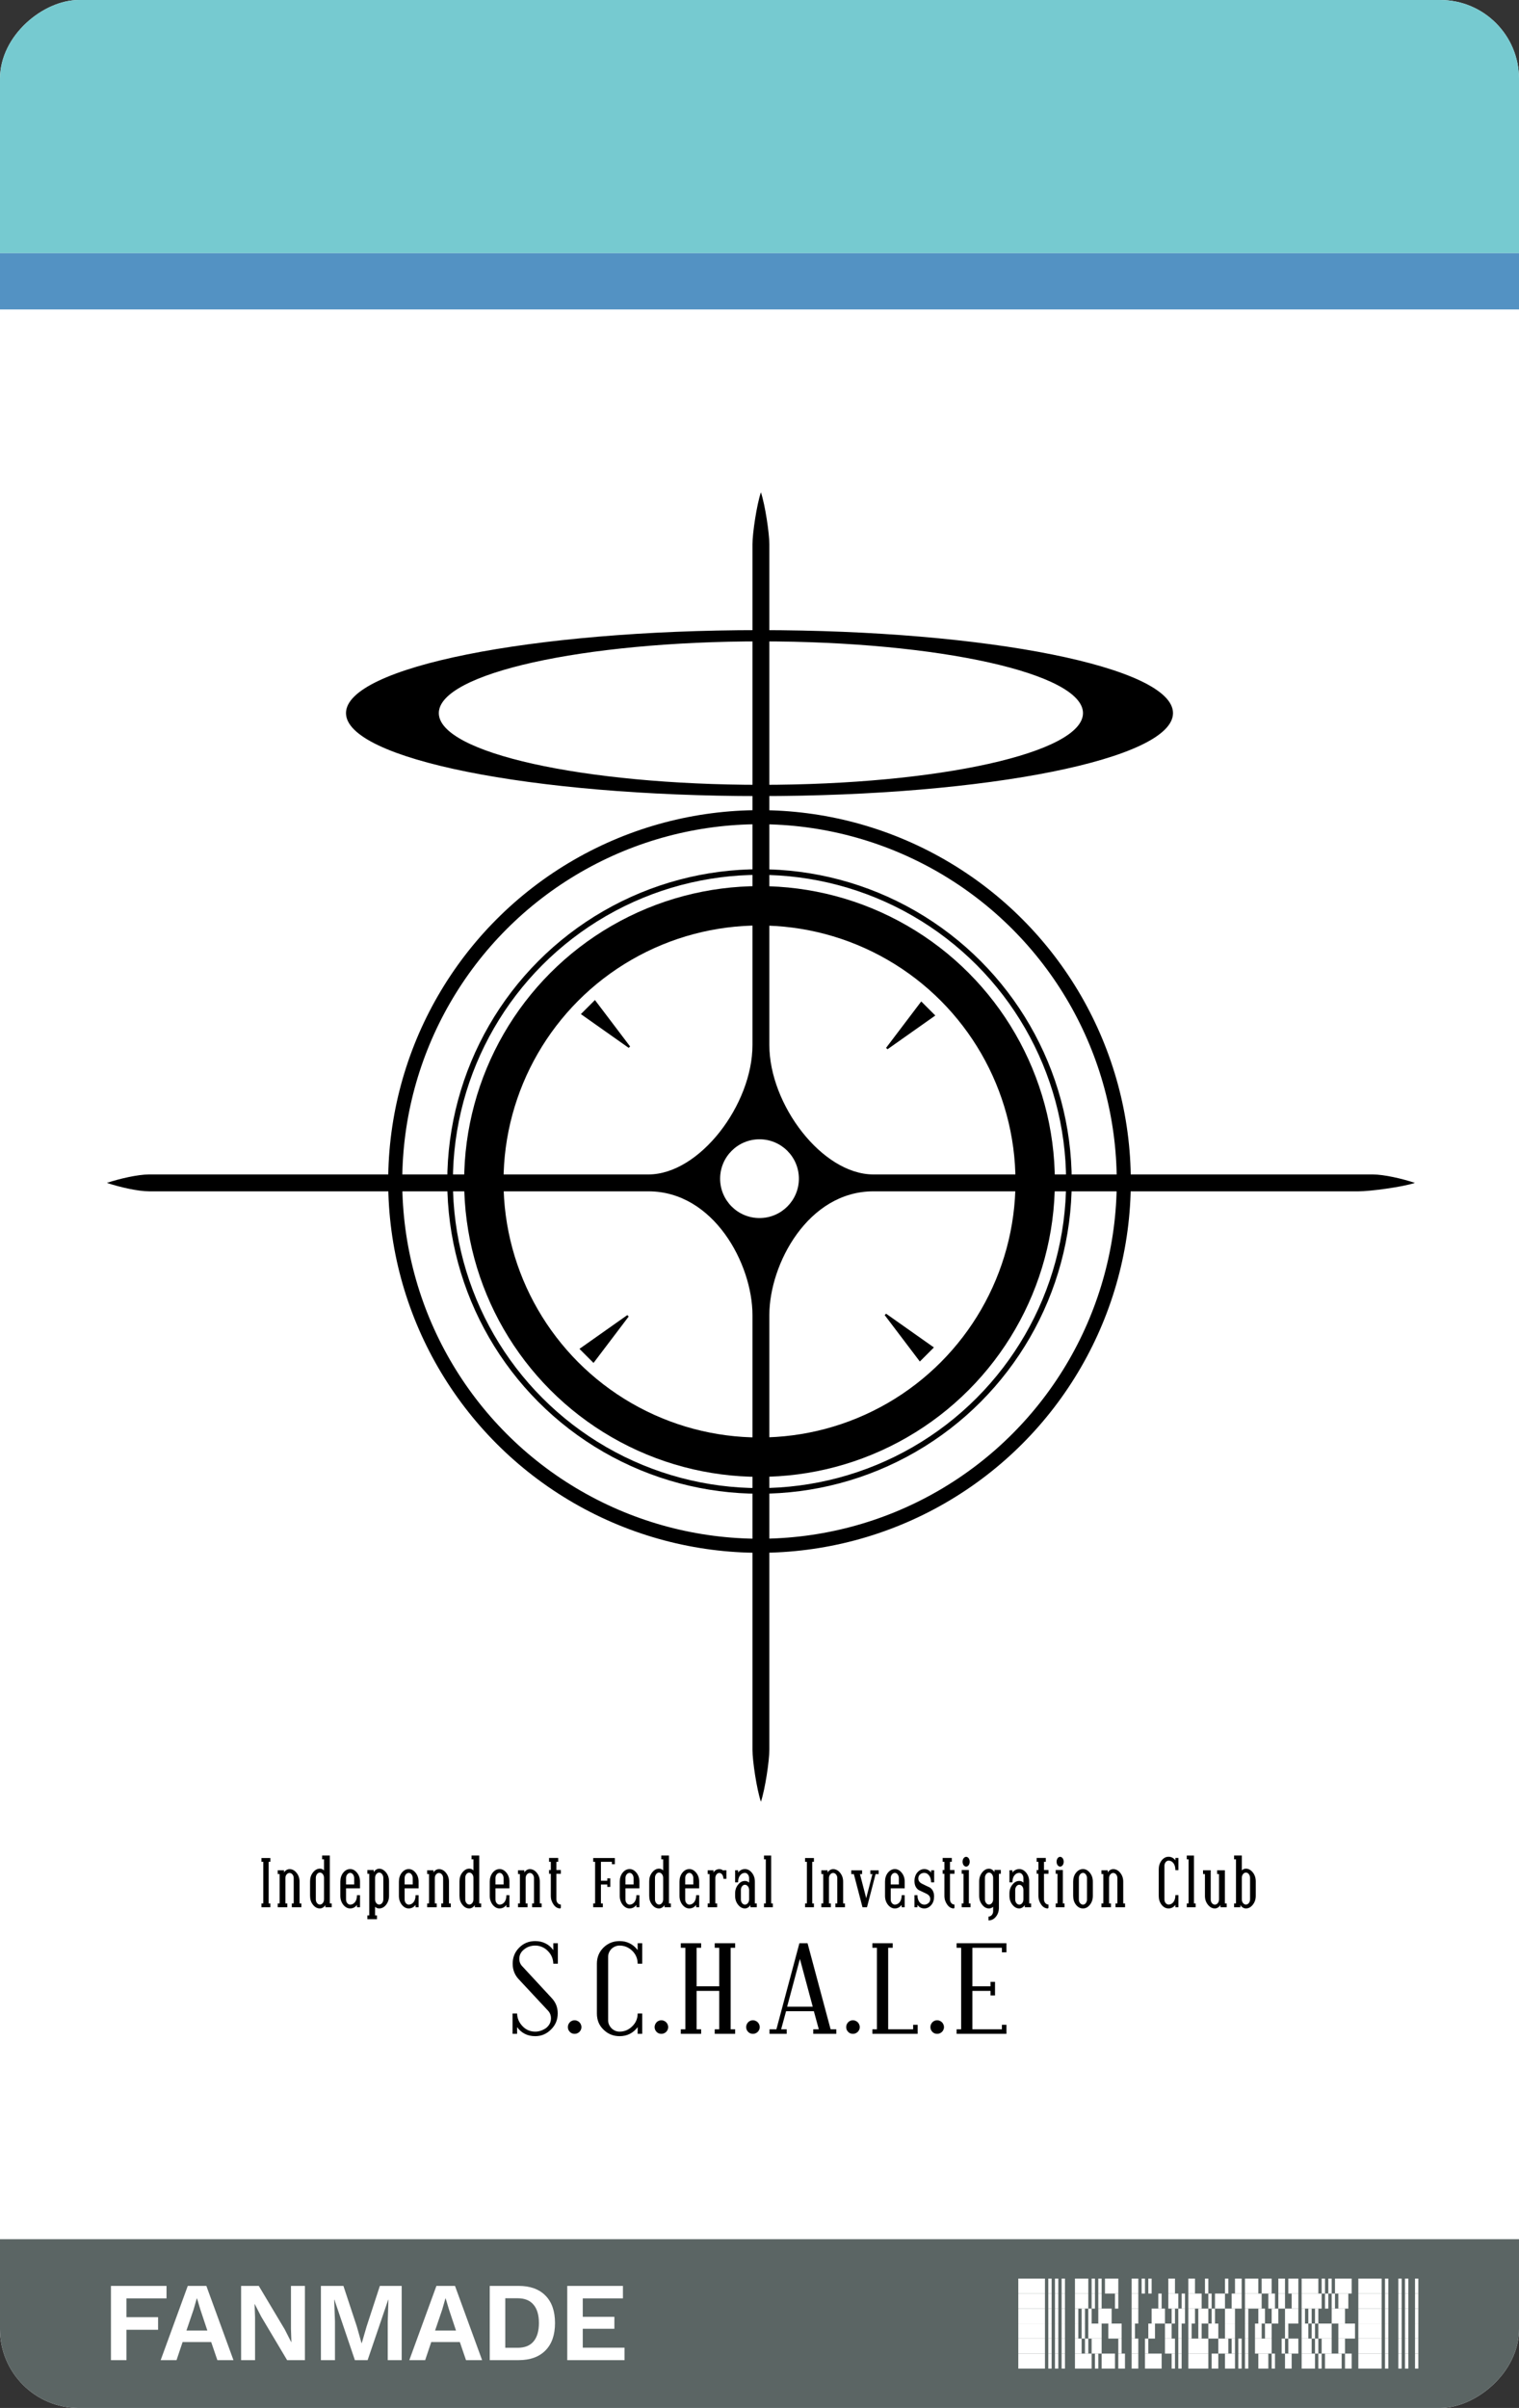 <svg width="540" height="856" viewBox="0 0 540 856" fill="none" xmlns="http://www.w3.org/2000/svg">
<rect x="0" y="0" width="540" height="856" fill="#333333" stroke="none"/>
<g clip-path="url(#clip0_7_3)">
<rect y="856" width="856" height="540" rx="28" transform="rotate(-90 0 856)" fill="white"/>
<rect width="540" height="90" fill="#76CAD0"/>
<rect y="90" width="540" height="20" fill="#5392C3"/>
<rect y="796" width="540" height="60" fill="#5B6564"/>
<path d="M44.96 817.04V823.72H56.2V828.2H44.96V839H39.44V812.6H59.2V817.04H44.96ZM75.076 832.56H64.916L62.756 839H57.116L66.756 812.6H73.356L82.996 839H77.276L75.076 832.56ZM73.716 828.48L71.236 821.04L70.036 817.04H69.956L68.836 820.96L66.276 828.48H73.716ZM108.392 839H102.072L92.832 823.48L90.552 819.04H90.512L90.672 823.72V839H85.712V812.6H91.992L101.232 828.08L103.512 832.56H103.592L103.432 827.88V812.6H108.392V839ZM142.802 839H137.842V825.24L138.082 817.52H138.002L130.682 839H126.162L118.882 817.52H118.802L119.082 825.24V839H114.082V812.6H122.082L126.842 827L128.522 832.96H128.602L130.322 827.04L135.042 812.6H142.802V839ZM163.468 832.56H153.308L151.148 839H145.508L155.148 812.6H161.748L171.388 839H165.668L163.468 832.56ZM162.108 828.48L159.628 821.04L158.428 817.04H158.348L157.228 820.96L154.668 828.48H162.108ZM184.304 812.6C188.437 812.6 191.637 813.747 193.904 816.04C196.171 818.333 197.304 821.587 197.304 825.8C197.304 830.013 196.171 833.267 193.904 835.56C191.637 837.853 188.437 839 184.304 839H174.104V812.6H184.304ZM184.024 834.6C186.531 834.6 188.411 833.853 189.664 832.36C190.944 830.84 191.584 828.653 191.584 825.8C191.584 822.947 190.944 820.773 189.664 819.28C188.411 817.76 186.531 817 184.024 817H179.624V834.6H184.024ZM222.014 834.56V839H201.654V812.6H221.454V817.04H207.174V823.6H218.414V827.84H207.174V834.56H222.014Z" fill="white"/>
<path d="M196.696 698.068C196.652 696.301 196.008 694.797 194.765 693.554C194.136 692.91 193.44 692.431 192.676 692.116C191.927 691.787 191.126 691.622 190.273 691.622C189.554 691.622 188.873 691.727 188.229 691.937C187.6 692.131 187.008 692.446 186.454 692.88C185.226 693.778 184.613 694.924 184.613 696.316C184.613 697.395 184.979 698.3 185.713 699.034L196.113 710.265C196.831 711.028 197.37 711.859 197.73 712.758C198.089 713.656 198.269 714.645 198.269 715.723C198.269 717.984 197.483 719.885 195.91 721.428C194.338 723.03 192.459 723.831 190.273 723.831C187.547 723.831 185.399 722.76 183.826 720.619V723H182.209V715.768H183.826C183.871 717.49 184.515 718.994 185.758 720.282C186.986 721.57 188.491 722.214 190.273 722.214C191.605 722.214 192.893 721.787 194.136 720.934C194.705 720.469 195.132 719.96 195.416 719.406C195.716 718.837 195.865 718.193 195.865 717.475C195.865 716.411 195.514 715.506 194.81 714.757L184.365 703.549C182.958 702.036 182.254 700.21 182.254 698.068C182.254 696.96 182.441 695.935 182.816 694.991C183.19 694.033 183.774 693.157 184.568 692.363C186.11 690.806 188.012 690.027 190.273 690.027C191.605 690.027 192.811 690.297 193.889 690.836C194.982 691.36 195.918 692.161 196.696 693.239V690.791H198.314V698.068H196.696ZM206.703 720.619C206.703 720.934 206.636 721.241 206.501 721.54C206.381 721.825 206.209 722.079 205.985 722.304C205.76 722.513 205.498 722.686 205.198 722.82C204.914 722.94 204.607 723 204.278 723C203.933 723 203.611 722.94 203.312 722.82C203.027 722.686 202.78 722.513 202.57 722.304C202.361 722.079 202.189 721.825 202.054 721.54C201.934 721.241 201.874 720.934 201.874 720.619C201.874 720.29 201.934 719.975 202.054 719.676C202.189 719.376 202.361 719.114 202.57 718.89C202.78 718.665 203.027 718.493 203.312 718.373C203.611 718.238 203.933 718.171 204.278 718.171C204.607 718.171 204.914 718.238 205.198 718.373C205.498 718.493 205.76 718.665 205.985 718.89C206.209 719.114 206.381 719.376 206.501 719.676C206.636 719.975 206.703 720.29 206.703 720.619ZM226.683 723V720.619C225.066 722.76 222.924 723.831 220.259 723.831C218.013 723.831 216.096 723.045 214.509 721.473C213.715 720.694 213.131 719.833 212.757 718.89C212.383 717.931 212.195 716.891 212.195 715.768V698.068C212.195 695.807 212.967 693.906 214.509 692.363C216.081 690.806 217.998 690.027 220.259 690.027C221.592 690.027 222.79 690.297 223.853 690.836C224.931 691.36 225.874 692.161 226.683 693.239V690.791H228.3V698.068H226.683C226.683 696.286 226.054 694.767 224.796 693.509C223.493 692.251 221.981 691.622 220.259 691.622C219.705 691.622 219.181 691.727 218.687 691.937C218.193 692.146 217.758 692.431 217.384 692.79C217.025 693.149 216.733 693.576 216.508 694.07C216.298 694.549 216.193 695.066 216.193 695.62V718.171C216.193 718.725 216.298 719.249 216.508 719.743C216.733 720.222 217.025 720.649 217.384 721.023C217.758 721.383 218.193 721.675 218.687 721.899C219.181 722.109 219.705 722.214 220.259 722.214C222.011 722.214 223.523 721.57 224.796 720.282C226.054 719.054 226.683 717.549 226.683 715.768H228.3V723H226.683ZM237.543 720.619C237.543 720.934 237.476 721.241 237.341 721.54C237.221 721.825 237.049 722.079 236.824 722.304C236.6 722.513 236.338 722.686 236.038 722.82C235.754 722.94 235.447 723 235.117 723C234.773 723 234.451 722.94 234.151 722.82C233.867 722.686 233.62 722.513 233.41 722.304C233.201 722.079 233.028 721.825 232.894 721.54C232.774 721.241 232.714 720.934 232.714 720.619C232.714 720.29 232.774 719.975 232.894 719.676C233.028 719.376 233.201 719.114 233.41 718.89C233.62 718.665 233.867 718.493 234.151 718.373C234.451 718.238 234.773 718.171 235.117 718.171C235.447 718.171 235.754 718.238 236.038 718.373C236.338 718.493 236.6 718.665 236.824 718.89C237.049 719.114 237.221 719.376 237.341 719.676C237.476 719.975 237.543 720.29 237.543 720.619ZM254.086 723V721.383H255.681V707.727H247.64V721.383H249.257V723H242.024V721.383H243.642V692.408H242.024V690.791H249.257V692.408H247.64V706.109H255.681V692.408H254.086V690.791H261.341V692.408H259.746V721.383H261.341V723H254.086ZM270.09 720.619C270.09 720.934 270.022 721.241 269.888 721.54C269.768 721.825 269.596 722.079 269.371 722.304C269.146 722.513 268.884 722.686 268.585 722.82C268.3 722.94 267.993 723 267.664 723C267.32 723 266.998 722.94 266.698 722.82C266.414 722.686 266.167 722.513 265.957 722.304C265.747 722.079 265.575 721.825 265.44 721.54C265.321 721.241 265.261 720.934 265.261 720.619C265.261 720.29 265.321 719.975 265.44 719.676C265.575 719.376 265.747 719.114 265.957 718.89C266.167 718.665 266.414 718.493 266.698 718.373C266.998 718.238 267.32 718.171 267.664 718.171C267.993 718.171 268.3 718.238 268.585 718.373C268.884 718.493 269.146 718.665 269.371 718.89C269.596 719.114 269.768 719.376 269.888 719.676C270.022 719.975 270.09 720.29 270.09 720.619ZM284.364 696.361L279.827 713.342H288.924L284.364 696.361ZM289.103 723V721.383H291.08L289.328 714.959H279.445L277.693 721.383H279.67V723H273.561V721.383H276.009L284.185 690.791H287.082L295.28 721.383H297.302V723H289.103ZM305.646 720.619C305.646 720.934 305.579 721.241 305.444 721.54C305.324 721.825 305.152 722.079 304.928 722.304C304.703 722.513 304.441 722.686 304.142 722.82C303.857 722.94 303.55 723 303.221 723C302.876 723 302.554 722.94 302.255 722.82C301.97 722.686 301.723 722.513 301.514 722.304C301.304 722.079 301.132 721.825 300.997 721.54C300.877 721.241 300.817 720.934 300.817 720.619C300.817 720.29 300.877 719.975 300.997 719.676C301.132 719.376 301.304 719.114 301.514 718.89C301.723 718.665 301.97 718.493 302.255 718.373C302.554 718.238 302.876 718.171 303.221 718.171C303.55 718.171 303.857 718.238 304.142 718.373C304.441 718.493 304.703 718.665 304.928 718.89C305.152 719.114 305.324 719.376 305.444 719.676C305.579 719.975 305.646 720.29 305.646 720.619ZM310.128 723V721.383H311.745V692.408H310.128V690.791H317.36V692.408H315.743V721.383H324.615V719.788H326.232V723H310.128ZM335.588 720.619C335.588 720.934 335.52 721.241 335.386 721.54C335.266 721.825 335.094 722.079 334.869 722.304C334.644 722.513 334.382 722.686 334.083 722.82C333.798 722.94 333.491 723 333.162 723C332.818 723 332.496 722.94 332.196 722.82C331.912 722.686 331.665 722.513 331.455 722.304C331.245 722.079 331.073 721.825 330.938 721.54C330.819 721.241 330.759 720.934 330.759 720.619C330.759 720.29 330.819 719.975 330.938 719.676C331.073 719.376 331.245 719.114 331.455 718.89C331.665 718.665 331.912 718.493 332.196 718.373C332.496 718.238 332.818 718.171 333.162 718.171C333.491 718.171 333.798 718.238 334.083 718.373C334.382 718.493 334.644 718.665 334.869 718.89C335.094 719.114 335.266 719.376 335.386 719.676C335.52 719.975 335.588 720.29 335.588 720.619ZM340.069 723V721.383H341.686V692.408H340.069V690.791H357.791V694.025H356.174V692.408H345.684V706.109H352.131V704.515H353.725V709.344H352.131V707.727H345.684V721.383H356.174V719.788H357.791V723H340.069Z" fill="black"/>
<path d="M92.952 678V676.645H93.599V661.85H92.952V660.495H96.102V661.85H95.503V676.645H96.102V678H92.952ZM103.742 678V676.645H104.414V667.624C104.414 667.372 104.373 667.136 104.292 666.916C104.218 666.696 104.112 666.505 103.974 666.342C103.844 666.18 103.689 666.049 103.51 665.952C103.331 665.854 103.14 665.805 102.937 665.805C102.733 665.805 102.542 665.854 102.363 665.952C102.184 666.049 102.025 666.18 101.887 666.342C101.757 666.505 101.651 666.696 101.569 666.916C101.496 667.136 101.459 667.372 101.459 667.624V676.645H102.131V678H98.737V676.645H99.409V666.196H98.737V664.853H100.959V665.646C101.195 665.272 101.484 664.979 101.826 664.768C102.176 664.556 102.546 664.45 102.937 664.45C103.425 664.45 103.872 664.56 104.279 664.78C104.694 664.991 105.081 665.325 105.439 665.781C106.139 666.652 106.489 667.693 106.489 668.906V676.645H107.136V678H103.742ZM115.191 667.526C115.191 667.274 115.151 667.038 115.069 666.818C114.996 666.59 114.89 666.391 114.752 666.22C114.622 666.049 114.467 665.915 114.288 665.817C114.109 665.72 113.922 665.671 113.727 665.671C113.523 665.671 113.332 665.72 113.153 665.817C112.982 665.915 112.831 666.049 112.701 666.22C112.571 666.391 112.465 666.59 112.384 666.818C112.311 667.038 112.274 667.274 112.274 667.526V675.205C112.274 675.457 112.311 675.697 112.384 675.925C112.465 676.145 112.571 676.34 112.701 676.511C112.831 676.674 112.982 676.804 113.153 676.901C113.332 676.999 113.523 677.048 113.727 677.048C113.922 677.048 114.109 676.999 114.288 676.901C114.467 676.804 114.622 676.674 114.752 676.511C114.89 676.34 114.996 676.145 115.069 675.925C115.151 675.697 115.191 675.457 115.191 675.205V667.526ZM115.667 678V677.231C115.431 677.597 115.147 677.886 114.813 678.098C114.479 678.317 114.117 678.427 113.727 678.427C112.758 678.427 111.932 677.984 111.249 677.097C110.89 676.649 110.63 676.165 110.467 675.644C110.305 675.115 110.223 674.533 110.223 673.898V668.82C110.223 668.194 110.305 667.624 110.467 667.111C110.63 666.59 110.89 666.102 111.249 665.646C111.598 665.199 111.977 664.861 112.384 664.633C112.791 664.397 113.238 664.279 113.727 664.279C114.272 664.279 114.76 664.487 115.191 664.902V660.971H114.52V659.604H117.242V676.645H117.926V678H115.667ZM123.015 669.895H125.908V667.624C125.908 667.372 125.868 667.136 125.786 666.916C125.713 666.688 125.611 666.493 125.481 666.33C125.359 666.159 125.212 666.025 125.042 665.927C124.871 665.83 124.688 665.781 124.492 665.781C124.289 665.781 124.097 665.83 123.918 665.927C123.739 666.025 123.581 666.159 123.442 666.33C123.312 666.493 123.206 666.688 123.125 666.916C123.052 667.136 123.015 667.372 123.015 667.624V669.895ZM126.909 678V677.17C126.258 678.008 125.452 678.427 124.492 678.427C124.004 678.427 123.556 678.313 123.149 678.085C122.743 677.866 122.364 677.536 122.014 677.097C121.331 676.21 120.989 675.16 120.989 673.947V668.906C120.989 668.287 121.07 667.718 121.233 667.197C121.396 666.668 121.648 666.184 121.99 665.744C122.698 664.865 123.532 664.426 124.492 664.426C125.412 664.426 126.226 664.865 126.934 665.744C127.633 666.615 127.983 667.669 127.983 668.906V671.274H123.015V675.229C123.015 675.481 123.052 675.721 123.125 675.949C123.206 676.169 123.312 676.364 123.442 676.535C123.581 676.698 123.739 676.828 123.918 676.926C124.097 677.023 124.289 677.072 124.492 677.072C125.151 677.072 125.725 676.771 126.213 676.169C126.677 675.559 126.909 674.737 126.909 673.703H127.983V678H126.909ZM136.271 667.551C136.271 667.299 136.23 667.058 136.149 666.831C136.076 666.603 135.97 666.403 135.832 666.232C135.701 666.062 135.547 665.927 135.368 665.83C135.189 665.724 134.997 665.671 134.794 665.671C134.599 665.671 134.411 665.724 134.232 665.83C134.062 665.927 133.907 666.062 133.769 666.232C133.638 666.403 133.533 666.603 133.451 666.831C133.378 667.058 133.341 667.299 133.341 667.551V675.205C133.341 675.457 133.378 675.697 133.451 675.925C133.533 676.145 133.638 676.34 133.769 676.511C133.907 676.674 134.062 676.804 134.232 676.901C134.411 676.999 134.599 677.048 134.794 677.048C134.997 677.048 135.189 676.999 135.368 676.901C135.547 676.804 135.701 676.674 135.832 676.511C135.97 676.34 136.076 676.145 136.149 675.925C136.23 675.697 136.271 675.457 136.271 675.205V667.551ZM138.297 673.898C138.297 675.152 137.956 676.218 137.272 677.097C136.58 677.984 135.754 678.427 134.794 678.427C134.241 678.427 133.756 678.228 133.341 677.829V680.905H134.013V682.248H130.595V680.905H131.266V666.098H130.595V664.755H132.841V665.524C133.077 665.158 133.362 664.865 133.695 664.646C134.037 664.418 134.403 664.304 134.794 664.304C135.282 664.304 135.726 664.422 136.125 664.658C136.531 664.886 136.914 665.223 137.272 665.671C137.956 666.534 138.297 667.583 138.297 668.82V673.898ZM143.838 669.895H146.731V667.624C146.731 667.372 146.691 667.136 146.609 666.916C146.536 666.688 146.434 666.493 146.304 666.33C146.182 666.159 146.036 666.025 145.865 665.927C145.694 665.83 145.511 665.781 145.315 665.781C145.112 665.781 144.921 665.83 144.742 665.927C144.563 666.025 144.404 666.159 144.266 666.33C144.135 666.493 144.03 666.688 143.948 666.916C143.875 667.136 143.838 667.372 143.838 667.624V669.895ZM147.732 678V677.17C147.081 678.008 146.276 678.427 145.315 678.427C144.827 678.427 144.38 678.313 143.973 678.085C143.566 677.866 143.187 677.536 142.837 677.097C142.154 676.21 141.812 675.16 141.812 673.947V668.906C141.812 668.287 141.893 667.718 142.056 667.197C142.219 666.668 142.471 666.184 142.813 665.744C143.521 664.865 144.355 664.426 145.315 664.426C146.235 664.426 147.049 664.865 147.757 665.744C148.457 666.615 148.807 667.669 148.807 668.906V671.274H143.838V675.229C143.838 675.481 143.875 675.721 143.948 675.949C144.03 676.169 144.135 676.364 144.266 676.535C144.404 676.698 144.563 676.828 144.742 676.926C144.921 677.023 145.112 677.072 145.315 677.072C145.975 677.072 146.548 676.771 147.037 676.169C147.5 675.559 147.732 674.737 147.732 673.703H148.807V678H147.732ZM156.862 678V676.645H157.534V667.624C157.534 667.372 157.493 667.136 157.412 666.916C157.338 666.696 157.233 666.505 157.094 666.342C156.964 666.18 156.809 666.049 156.63 665.952C156.451 665.854 156.26 665.805 156.057 665.805C155.853 665.805 155.662 665.854 155.483 665.952C155.304 666.049 155.145 666.18 155.007 666.342C154.877 666.505 154.771 666.696 154.689 666.916C154.616 667.136 154.58 667.372 154.58 667.624V676.645H155.251V678H151.857V676.645H152.529V666.196H151.857V664.853H154.079V665.646C154.315 665.272 154.604 664.979 154.946 664.768C155.296 664.556 155.666 664.45 156.057 664.45C156.545 664.45 156.993 664.56 157.399 664.78C157.814 664.991 158.201 665.325 158.559 665.781C159.259 666.652 159.609 667.693 159.609 668.906V676.645H160.256V678H156.862ZM168.312 667.526C168.312 667.274 168.271 667.038 168.189 666.818C168.116 666.59 168.01 666.391 167.872 666.22C167.742 666.049 167.587 665.915 167.408 665.817C167.229 665.72 167.042 665.671 166.847 665.671C166.643 665.671 166.452 665.72 166.273 665.817C166.102 665.915 165.951 666.049 165.821 666.22C165.691 666.391 165.585 666.59 165.504 666.818C165.431 667.038 165.394 667.274 165.394 667.526V675.205C165.394 675.457 165.431 675.697 165.504 675.925C165.585 676.145 165.691 676.34 165.821 676.511C165.951 676.674 166.102 676.804 166.273 676.901C166.452 676.999 166.643 677.048 166.847 677.048C167.042 677.048 167.229 676.999 167.408 676.901C167.587 676.804 167.742 676.674 167.872 676.511C168.01 676.34 168.116 676.145 168.189 675.925C168.271 675.697 168.312 675.457 168.312 675.205V667.526ZM168.788 678V677.231C168.552 677.597 168.267 677.886 167.933 678.098C167.599 678.317 167.237 678.427 166.847 678.427C165.878 678.427 165.052 677.984 164.369 677.097C164.011 676.649 163.75 676.165 163.587 675.644C163.425 675.115 163.343 674.533 163.343 673.898V668.82C163.343 668.194 163.425 667.624 163.587 667.111C163.75 666.59 164.011 666.102 164.369 665.646C164.719 665.199 165.097 664.861 165.504 664.633C165.911 664.397 166.358 664.279 166.847 664.279C167.392 664.279 167.88 664.487 168.312 664.902V660.971H167.64V659.604H170.362V676.645H171.046V678H168.788ZM176.135 669.895H179.028V667.624C179.028 667.372 178.988 667.136 178.906 666.916C178.833 666.688 178.731 666.493 178.601 666.33C178.479 666.159 178.333 666.025 178.162 665.927C177.991 665.83 177.808 665.781 177.612 665.781C177.409 665.781 177.218 665.83 177.039 665.927C176.86 666.025 176.701 666.159 176.562 666.33C176.432 666.493 176.326 666.688 176.245 666.916C176.172 667.136 176.135 667.372 176.135 667.624V669.895ZM180.029 678V677.17C179.378 678.008 178.573 678.427 177.612 678.427C177.124 678.427 176.676 678.313 176.27 678.085C175.863 677.866 175.484 677.536 175.134 677.097C174.451 676.21 174.109 675.16 174.109 673.947V668.906C174.109 668.287 174.19 667.718 174.353 667.197C174.516 666.668 174.768 666.184 175.11 665.744C175.818 664.865 176.652 664.426 177.612 664.426C178.532 664.426 179.346 664.865 180.054 665.744C180.754 666.615 181.104 667.669 181.104 668.906V671.274H176.135V675.229C176.135 675.481 176.172 675.721 176.245 675.949C176.326 676.169 176.432 676.364 176.562 676.535C176.701 676.698 176.86 676.828 177.039 676.926C177.218 677.023 177.409 677.072 177.612 677.072C178.271 677.072 178.845 676.771 179.333 676.169C179.797 675.559 180.029 674.737 180.029 673.703H181.104V678H180.029ZM189.159 678V676.645H189.831V667.624C189.831 667.372 189.79 667.136 189.708 666.916C189.635 666.696 189.529 666.505 189.391 666.342C189.261 666.18 189.106 666.049 188.927 665.952C188.748 665.854 188.557 665.805 188.354 665.805C188.15 665.805 187.959 665.854 187.78 665.952C187.601 666.049 187.442 666.18 187.304 666.342C187.174 666.505 187.068 666.696 186.986 666.916C186.913 667.136 186.876 667.372 186.876 667.624V676.645H187.548V678H184.154V676.645H184.826V666.196H184.154V664.853H186.376V665.646C186.612 665.272 186.901 664.979 187.243 664.768C187.593 664.556 187.963 664.45 188.354 664.45C188.842 664.45 189.289 664.56 189.696 664.78C190.111 664.991 190.498 665.325 190.856 665.781C191.556 666.652 191.906 667.693 191.906 668.906V676.645H192.553V678H189.159ZM199.192 678.427C198.248 678.427 197.455 677.976 196.812 677.072C196.486 676.617 196.238 676.132 196.067 675.62C195.896 675.107 195.811 674.533 195.811 673.898V666.098H195.188V664.755H195.811V661.85H195.188V660.471H198.436V661.85H197.789V664.755H199.388V666.098H197.789V675.205C197.789 675.457 197.829 675.697 197.911 675.925C198 676.145 198.114 676.34 198.252 676.511C198.399 676.674 198.57 676.804 198.765 676.901C198.96 676.999 199.168 677.048 199.388 677.048V678.171L199.192 678.427ZM217.538 662.705V661.85H213.631V668.576H215.89V667.722H216.964V670.773H215.89V669.919H213.631V676.645H214.303V678H210.885V676.645H211.556V661.85H210.885V660.495H218.587V662.705H217.538ZM222.346 669.895H225.239V667.624C225.239 667.372 225.199 667.136 225.117 666.916C225.044 666.688 224.942 666.493 224.812 666.33C224.69 666.159 224.543 666.025 224.373 665.927C224.202 665.83 224.019 665.781 223.823 665.781C223.62 665.781 223.429 665.83 223.25 665.927C223.07 666.025 222.912 666.159 222.773 666.33C222.643 666.493 222.537 666.688 222.456 666.916C222.383 667.136 222.346 667.372 222.346 667.624V669.895ZM226.24 678V677.17C225.589 678.008 224.784 678.427 223.823 678.427C223.335 678.427 222.887 678.313 222.48 678.085C222.074 677.866 221.695 677.536 221.345 677.097C220.662 676.21 220.32 675.16 220.32 673.947V668.906C220.32 668.287 220.401 667.718 220.564 667.197C220.727 666.668 220.979 666.184 221.321 665.744C222.029 664.865 222.863 664.426 223.823 664.426C224.743 664.426 225.557 664.865 226.265 665.744C226.965 666.615 227.314 667.669 227.314 668.906V671.274H222.346V675.229C222.346 675.481 222.383 675.721 222.456 675.949C222.537 676.169 222.643 676.364 222.773 676.535C222.912 676.698 223.07 676.828 223.25 676.926C223.429 677.023 223.62 677.072 223.823 677.072C224.482 677.072 225.056 676.771 225.544 676.169C226.008 675.559 226.24 674.737 226.24 673.703H227.314V678H226.24ZM235.761 667.526C235.761 667.274 235.72 667.038 235.639 666.818C235.565 666.59 235.46 666.391 235.321 666.22C235.191 666.049 235.036 665.915 234.857 665.817C234.678 665.72 234.491 665.671 234.296 665.671C234.092 665.671 233.901 665.72 233.722 665.817C233.551 665.915 233.401 666.049 233.271 666.22C233.14 666.391 233.035 666.59 232.953 666.818C232.88 667.038 232.843 667.274 232.843 667.526V675.205C232.843 675.457 232.88 675.697 232.953 675.925C233.035 676.145 233.14 676.34 233.271 676.511C233.401 676.674 233.551 676.804 233.722 676.901C233.901 676.999 234.092 677.048 234.296 677.048C234.491 677.048 234.678 676.999 234.857 676.901C235.036 676.804 235.191 676.674 235.321 676.511C235.46 676.34 235.565 676.145 235.639 675.925C235.72 675.697 235.761 675.457 235.761 675.205V667.526ZM236.237 678V677.231C236.001 677.597 235.716 677.886 235.382 678.098C235.049 678.317 234.687 678.427 234.296 678.427C233.327 678.427 232.501 677.984 231.818 677.097C231.46 676.649 231.199 676.165 231.037 675.644C230.874 675.115 230.792 674.533 230.792 673.898V668.82C230.792 668.194 230.874 667.624 231.037 667.111C231.199 666.59 231.46 666.102 231.818 665.646C232.168 665.199 232.546 664.861 232.953 664.633C233.36 664.397 233.808 664.279 234.296 664.279C234.841 664.279 235.329 664.487 235.761 664.902V660.971H235.089V659.604H237.812V676.645H238.495V678H236.237ZM243.584 669.895H246.478V667.624C246.478 667.372 246.437 667.136 246.355 666.916C246.282 666.688 246.181 666.493 246.05 666.33C245.928 666.159 245.782 666.025 245.611 665.927C245.44 665.83 245.257 665.781 245.062 665.781C244.858 665.781 244.667 665.83 244.488 665.927C244.309 666.025 244.15 666.159 244.012 666.33C243.882 666.493 243.776 666.688 243.694 666.916C243.621 667.136 243.584 667.372 243.584 667.624V669.895ZM247.479 678V677.17C246.827 678.008 246.022 678.427 245.062 678.427C244.573 678.427 244.126 678.313 243.719 678.085C243.312 677.866 242.933 677.536 242.583 677.097C241.9 676.21 241.558 675.16 241.558 673.947V668.906C241.558 668.287 241.639 667.718 241.802 667.197C241.965 666.668 242.217 666.184 242.559 665.744C243.267 664.865 244.101 664.426 245.062 664.426C245.981 664.426 246.795 664.865 247.503 665.744C248.203 666.615 248.553 667.669 248.553 668.906V671.274H243.584V675.229C243.584 675.481 243.621 675.721 243.694 675.949C243.776 676.169 243.882 676.364 244.012 676.535C244.15 676.698 244.309 676.828 244.488 676.926C244.667 677.023 244.858 677.072 245.062 677.072C245.721 677.072 246.294 676.771 246.783 676.169C247.247 675.559 247.479 674.737 247.479 673.703H248.553V678H247.479ZM257.182 667.905C257.182 667.612 257.141 667.339 257.06 667.087C256.987 666.826 256.885 666.603 256.755 666.416C256.625 666.22 256.47 666.07 256.291 665.964C256.112 665.858 255.925 665.805 255.729 665.805C255.534 665.805 255.347 665.854 255.168 665.952C254.997 666.049 254.847 666.18 254.716 666.342C254.594 666.505 254.493 666.696 254.411 666.916C254.338 667.136 254.301 667.372 254.301 667.624V676.645H254.948V678H251.579V676.645H252.25V666.196H251.579V664.853H253.63V665.671C254.126 664.857 254.826 664.45 255.729 664.45C256.006 664.45 256.263 664.495 256.499 664.584C256.743 664.674 256.971 664.82 257.182 665.024V664.853H258.232V667.905H257.182ZM266.3 671.848C266.3 671.595 266.259 671.355 266.178 671.127C266.104 670.9 265.999 670.704 265.86 670.542C265.73 670.379 265.576 670.249 265.396 670.151C265.217 670.053 265.03 670.004 264.835 670.004C264.632 670.004 264.44 670.053 264.261 670.151C264.09 670.249 263.94 670.379 263.81 670.542C263.679 670.704 263.574 670.9 263.492 671.127C263.419 671.355 263.382 671.595 263.382 671.848V675.229C263.382 675.481 263.419 675.721 263.492 675.949C263.574 676.169 263.679 676.364 263.81 676.535C263.94 676.698 264.09 676.828 264.261 676.926C264.44 677.023 264.632 677.072 264.835 677.072C265.03 677.072 265.217 677.023 265.396 676.926C265.576 676.828 265.73 676.698 265.86 676.535C265.999 676.364 266.104 676.169 266.178 675.949C266.259 675.721 266.3 675.481 266.3 675.229V671.848ZM266.776 678V677.231C266.54 677.597 266.251 677.886 265.909 678.098C265.567 678.317 265.209 678.427 264.835 678.427C264.347 678.427 263.903 678.313 263.504 678.085C263.106 677.866 262.731 677.536 262.381 677.097C261.681 676.218 261.332 675.168 261.332 673.947V673.105C261.332 671.876 261.681 670.834 262.381 669.98C262.731 669.524 263.106 669.191 263.504 668.979C263.903 668.759 264.347 668.649 264.835 668.649C265.405 668.649 265.893 668.849 266.3 669.248V667.624C266.3 667.372 266.259 667.136 266.178 666.916C266.104 666.688 265.999 666.493 265.86 666.33C265.73 666.159 265.576 666.025 265.396 665.927C265.217 665.83 265.03 665.781 264.835 665.781C264.493 665.781 264.176 665.854 263.883 666C263.59 666.147 263.329 666.371 263.102 666.672C262.866 666.957 262.687 667.315 262.564 667.746C262.442 668.169 262.381 668.637 262.381 669.15H261.332V664.853H262.381V665.671C262.707 665.256 263.069 664.947 263.468 664.743C263.875 664.532 264.33 664.426 264.835 664.426C265.771 664.426 266.593 664.865 267.301 665.744C268.001 666.615 268.351 667.669 268.351 668.906V676.645H269.034V678H266.776ZM271.597 678V676.645H272.244V660.971H271.597V659.628H274.148V676.645H274.746V678H271.597ZM286.194 678V676.645H286.841V661.85H286.194V660.495H289.344V661.85H288.746V676.645H289.344V678H286.194ZM296.984 678V676.645H297.656V667.624C297.656 667.372 297.615 667.136 297.534 666.916C297.46 666.696 297.355 666.505 297.216 666.342C297.086 666.18 296.931 666.049 296.752 665.952C296.573 665.854 296.382 665.805 296.179 665.805C295.975 665.805 295.784 665.854 295.605 665.952C295.426 666.049 295.267 666.18 295.129 666.342C294.999 666.505 294.893 666.696 294.812 666.916C294.738 667.136 294.702 667.372 294.702 667.624V676.645H295.373V678H291.979V676.645H292.651V666.196H291.979V664.853H294.201V665.646C294.437 665.272 294.726 664.979 295.068 664.768C295.418 664.556 295.788 664.45 296.179 664.45C296.667 664.45 297.115 664.56 297.521 664.78C297.937 664.991 298.323 665.325 298.681 665.781C299.381 666.652 299.731 667.693 299.731 668.906V676.645H300.378V678H296.984ZM311.266 666.22L308.214 678H306.615L303.539 666.22H302.611V664.877H306.468V666.22H305.711L307.933 674.777L310.143 666.22H309.41V664.877H312.364V666.22H311.266ZM316.648 669.895H319.541V667.624C319.541 667.372 319.5 667.136 319.419 666.916C319.346 666.688 319.244 666.493 319.114 666.33C318.992 666.159 318.845 666.025 318.674 665.927C318.503 665.83 318.32 665.781 318.125 665.781C317.922 665.781 317.73 665.83 317.551 665.927C317.372 666.025 317.214 666.159 317.075 666.33C316.945 666.493 316.839 666.688 316.758 666.916C316.685 667.136 316.648 667.372 316.648 667.624V669.895ZM320.542 678V677.17C319.891 678.008 319.085 678.427 318.125 678.427C317.637 678.427 317.189 678.313 316.782 678.085C316.375 677.866 315.997 677.536 315.647 677.097C314.963 676.21 314.622 675.16 314.622 673.947V668.906C314.622 668.287 314.703 667.718 314.866 667.197C315.028 666.668 315.281 666.184 315.623 665.744C316.331 664.865 317.165 664.426 318.125 664.426C319.045 664.426 319.858 664.865 320.566 665.744C321.266 666.615 321.616 667.669 321.616 668.906V671.274H316.648V675.229C316.648 675.481 316.685 675.721 316.758 675.949C316.839 676.169 316.945 676.364 317.075 676.535C317.214 676.698 317.372 676.828 317.551 676.926C317.73 677.023 317.922 677.072 318.125 677.072C318.784 677.072 319.358 676.771 319.846 676.169C320.31 675.559 320.542 674.737 320.542 673.703H321.616V678H320.542ZM331.015 669.15C330.99 668.108 330.742 667.29 330.27 666.696C330.042 666.387 329.786 666.159 329.501 666.013C329.224 665.858 328.923 665.781 328.598 665.781C328.305 665.781 328.036 665.821 327.792 665.903C327.556 665.984 327.332 666.106 327.121 666.269H327.145C326.909 666.448 326.734 666.668 326.62 666.928C326.514 667.181 326.461 667.461 326.461 667.771C326.461 668.584 326.905 669.211 327.792 669.65C328.231 669.878 328.691 670.106 329.171 670.334C329.652 670.562 330.115 670.778 330.563 670.981C331.564 671.656 332.064 672.714 332.064 674.155C332.064 674.765 331.983 675.331 331.82 675.852C331.658 676.364 331.397 676.824 331.039 677.231C330.339 678.028 329.525 678.427 328.598 678.427C327.589 678.427 326.771 678.008 326.144 677.17V678H325.094V673.703H326.144C326.144 674.216 326.205 674.676 326.327 675.083C326.449 675.481 326.628 675.843 326.864 676.169C327.328 676.771 327.906 677.072 328.598 677.072C329.143 677.072 329.615 676.897 330.014 676.547C330.469 676.206 330.697 675.713 330.697 675.07C330.697 674.257 330.254 673.634 329.367 673.203C328.911 672.975 328.447 672.751 327.975 672.531C327.503 672.303 327.035 672.084 326.571 671.872C325.587 671.197 325.094 670.139 325.094 668.698C325.094 667.453 325.436 666.428 326.12 665.622C326.47 665.223 326.848 664.926 327.255 664.731C327.662 664.528 328.109 664.426 328.598 664.426C329.55 664.426 330.355 664.841 331.015 665.671V664.853H332.089V669.15H331.015ZM339.119 678.427C338.175 678.427 337.382 677.976 336.739 677.072C336.413 676.617 336.165 676.132 335.994 675.62C335.823 675.107 335.738 674.533 335.738 673.898V666.098H335.115V664.755H335.738V661.85H335.115V660.471H338.362V661.85H337.715V664.755H339.314V666.098H337.715V675.205C337.715 675.457 337.756 675.697 337.837 675.925C337.927 676.145 338.041 676.34 338.179 676.511C338.326 676.674 338.497 676.804 338.692 676.901C338.887 676.999 339.095 677.048 339.314 677.048V678.171L339.119 678.427ZM344.721 661.826C344.721 662.062 344.689 662.285 344.624 662.497C344.558 662.709 344.469 662.892 344.355 663.046C344.241 663.201 344.107 663.323 343.952 663.413C343.798 663.502 343.631 663.547 343.452 663.547C343.281 663.547 343.118 663.502 342.963 663.413C342.809 663.323 342.674 663.201 342.561 663.046C342.447 662.892 342.357 662.709 342.292 662.497C342.227 662.285 342.194 662.062 342.194 661.826C342.194 661.573 342.227 661.341 342.292 661.13C342.357 660.918 342.447 660.735 342.561 660.581C342.674 660.426 342.809 660.304 342.963 660.214C343.118 660.125 343.281 660.08 343.452 660.08C343.631 660.08 343.798 660.125 343.952 660.214C344.107 660.304 344.241 660.426 344.355 660.581C344.469 660.735 344.558 660.918 344.624 661.13C344.689 661.341 344.721 661.573 344.721 661.826ZM341.877 678V676.645H342.524V666.098H341.877V664.755H344.428V676.645H345.026V678H341.877ZM353.058 667.551C353.058 667.299 353.017 667.058 352.936 666.831C352.862 666.603 352.757 666.403 352.618 666.232C352.488 666.062 352.333 665.927 352.154 665.83C351.975 665.724 351.788 665.671 351.593 665.671C351.389 665.671 351.198 665.724 351.019 665.83C350.848 665.927 350.698 666.062 350.567 666.232C350.437 666.403 350.331 666.603 350.25 666.831C350.177 667.058 350.14 667.299 350.14 667.551V675.205C350.14 675.457 350.177 675.697 350.25 675.925C350.331 676.145 350.437 676.34 350.567 676.511C350.698 676.674 350.848 676.804 351.019 676.901C351.198 676.999 351.389 677.048 351.593 677.048C351.788 677.048 351.975 676.999 352.154 676.901C352.333 676.804 352.488 676.674 352.618 676.511C352.757 676.34 352.862 676.145 352.936 675.925C353.017 675.697 353.058 675.457 353.058 675.205V667.551ZM355.108 666.098V678.171C355.108 679.408 354.758 680.466 354.059 681.345C353.359 682.232 352.476 682.675 351.41 682.675V681.32C351.638 681.32 351.849 681.271 352.044 681.174C352.248 681.076 352.423 680.942 352.569 680.771C352.724 680.6 352.842 680.401 352.923 680.173C353.013 679.953 353.058 679.713 353.058 679.453V677.829C352.634 678.228 352.146 678.427 351.593 678.427C351.104 678.427 350.661 678.313 350.262 678.085C349.863 677.866 349.489 677.528 349.139 677.072C348.781 676.617 348.517 676.132 348.346 675.62C348.175 675.107 348.089 674.533 348.089 673.898V668.82C348.089 667.6 348.439 666.542 349.139 665.646C349.489 665.199 349.863 664.865 350.262 664.646C350.661 664.418 351.104 664.304 351.593 664.304C351.983 664.304 352.346 664.414 352.679 664.633C353.013 664.845 353.298 665.134 353.534 665.5V664.731H355.792V666.098H355.108ZM363.823 671.848C363.823 671.595 363.783 671.355 363.701 671.127C363.628 670.9 363.522 670.704 363.384 670.542C363.254 670.379 363.099 670.249 362.92 670.151C362.741 670.053 362.554 670.004 362.358 670.004C362.155 670.004 361.964 670.053 361.785 670.151C361.614 670.249 361.463 670.379 361.333 670.542C361.203 670.704 361.097 670.9 361.016 671.127C360.942 671.355 360.906 671.595 360.906 671.848V675.229C360.906 675.481 360.942 675.721 361.016 675.949C361.097 676.169 361.203 676.364 361.333 676.535C361.463 676.698 361.614 676.828 361.785 676.926C361.964 677.023 362.155 677.072 362.358 677.072C362.554 677.072 362.741 677.023 362.92 676.926C363.099 676.828 363.254 676.698 363.384 676.535C363.522 676.364 363.628 676.169 363.701 675.949C363.783 675.721 363.823 675.481 363.823 675.229V671.848ZM364.299 678V677.231C364.063 677.597 363.774 677.886 363.433 678.098C363.091 678.317 362.733 678.427 362.358 678.427C361.87 678.427 361.427 678.313 361.028 678.085C360.629 677.866 360.255 677.536 359.905 677.097C359.205 676.218 358.855 675.168 358.855 673.947V673.105C358.855 671.876 359.205 670.834 359.905 669.98C360.255 669.524 360.629 669.191 361.028 668.979C361.427 668.759 361.87 668.649 362.358 668.649C362.928 668.649 363.416 668.849 363.823 669.248V667.624C363.823 667.372 363.783 667.136 363.701 666.916C363.628 666.688 363.522 666.493 363.384 666.33C363.254 666.159 363.099 666.025 362.92 665.927C362.741 665.83 362.554 665.781 362.358 665.781C362.017 665.781 361.699 665.854 361.406 666C361.113 666.147 360.853 666.371 360.625 666.672C360.389 666.957 360.21 667.315 360.088 667.746C359.966 668.169 359.905 668.637 359.905 669.15H358.855V664.853H359.905V665.671C360.23 665.256 360.592 664.947 360.991 664.743C361.398 664.532 361.854 664.426 362.358 664.426C363.294 664.426 364.116 664.865 364.824 665.744C365.524 666.615 365.874 667.669 365.874 668.906V676.645H366.558V678H364.299ZM372.538 678.427C371.594 678.427 370.801 677.976 370.158 677.072C369.832 676.617 369.584 676.132 369.413 675.62C369.242 675.107 369.157 674.533 369.157 673.898V666.098H368.534V664.755H369.157V661.85H368.534V660.471H371.781V661.85H371.134V664.755H372.733V666.098H371.134V675.205C371.134 675.457 371.175 675.697 371.256 675.925C371.346 676.145 371.46 676.34 371.598 676.511C371.745 676.674 371.916 676.804 372.111 676.901C372.306 676.999 372.514 677.048 372.733 677.048V678.171L372.538 678.427ZM378.14 661.826C378.14 662.062 378.108 662.285 378.042 662.497C377.977 662.709 377.888 662.892 377.774 663.046C377.66 663.201 377.526 663.323 377.371 663.413C377.216 663.502 377.05 663.547 376.871 663.547C376.7 663.547 376.537 663.502 376.382 663.413C376.228 663.323 376.093 663.201 375.979 663.046C375.866 662.892 375.776 662.709 375.711 662.497C375.646 662.285 375.613 662.062 375.613 661.826C375.613 661.573 375.646 661.341 375.711 661.13C375.776 660.918 375.866 660.735 375.979 660.581C376.093 660.426 376.228 660.304 376.382 660.214C376.537 660.125 376.7 660.08 376.871 660.08C377.05 660.08 377.216 660.125 377.371 660.214C377.526 660.304 377.66 660.426 377.774 660.581C377.888 660.735 377.977 660.918 378.042 661.13C378.108 661.341 378.14 661.573 378.14 661.826ZM375.296 678V676.645H375.943V666.098H375.296V664.755H377.847V676.645H378.445V678H375.296ZM386.428 667.624C386.428 667.372 386.387 667.136 386.306 666.916C386.232 666.688 386.131 666.493 386 666.33C385.878 666.159 385.732 666.025 385.561 665.927C385.39 665.83 385.207 665.781 385.012 665.781C384.808 665.781 384.617 665.83 384.438 665.927C384.259 666.025 384.1 666.159 383.962 666.33C383.832 666.493 383.726 666.688 383.645 666.916C383.571 667.136 383.535 667.372 383.535 667.624V675.229C383.535 675.481 383.571 675.721 383.645 675.949C383.726 676.169 383.832 676.364 383.962 676.535C384.1 676.698 384.259 676.828 384.438 676.926C384.617 677.023 384.808 677.072 385.012 677.072C385.207 677.072 385.39 677.023 385.561 676.926C385.732 676.828 385.878 676.698 386 676.535C386.131 676.364 386.232 676.169 386.306 675.949C386.387 675.721 386.428 675.481 386.428 675.229V667.624ZM388.503 673.947C388.503 675.184 388.153 676.242 387.453 677.121C386.761 677.992 385.948 678.427 385.012 678.427C384.035 678.427 383.201 677.992 382.509 677.121C382.167 676.674 381.915 676.189 381.752 675.668C381.59 675.139 381.508 674.566 381.508 673.947V668.906C381.508 668.287 381.59 667.718 381.752 667.197C381.915 666.668 382.167 666.184 382.509 665.744C383.217 664.865 384.051 664.426 385.012 664.426C385.931 664.426 386.745 664.865 387.453 665.744C388.153 666.615 388.503 667.669 388.503 668.906V673.947ZM396.559 678V676.645H397.23V667.624C397.23 667.372 397.189 667.136 397.108 666.916C397.035 666.696 396.929 666.505 396.791 666.342C396.66 666.18 396.506 666.049 396.327 665.952C396.148 665.854 395.956 665.805 395.753 665.805C395.549 665.805 395.358 665.854 395.179 665.952C395 666.049 394.841 666.18 394.703 666.342C394.573 666.505 394.467 666.696 394.386 666.916C394.312 667.136 394.276 667.372 394.276 667.624V676.645H394.947V678H391.554V676.645H392.225V666.196H391.554V664.853H393.775V665.646C394.011 665.272 394.3 664.979 394.642 664.768C394.992 664.556 395.362 664.45 395.753 664.45C396.241 664.45 396.689 664.56 397.096 664.78C397.511 664.991 397.897 665.325 398.255 665.781C398.955 666.652 399.305 667.693 399.305 668.906V676.645H399.952V678H396.559ZM417.846 678V677.17C417.195 678.008 416.389 678.427 415.429 678.427C414.444 678.427 413.61 677.984 412.926 677.097C412.584 676.649 412.332 676.165 412.169 675.644C412.007 675.115 411.925 674.533 411.925 673.898V664.572C411.925 663.946 412.007 663.376 412.169 662.863C412.332 662.342 412.584 661.854 412.926 661.398C413.618 660.503 414.452 660.056 415.429 660.056C415.901 660.056 416.34 660.161 416.747 660.373C417.154 660.576 417.52 660.894 417.846 661.325V660.471H418.92V664.804H417.846C417.846 663.763 417.614 662.937 417.15 662.326C416.67 661.724 416.096 661.423 415.429 661.423C415.225 661.423 415.034 661.472 414.855 661.569C414.676 661.667 414.517 661.801 414.379 661.972C414.249 662.143 414.143 662.342 414.062 662.57C413.988 662.79 413.952 663.026 413.952 663.278V675.205C413.952 675.457 413.988 675.697 414.062 675.925C414.143 676.145 414.249 676.34 414.379 676.511C414.517 676.674 414.676 676.804 414.855 676.901C415.034 676.999 415.225 677.048 415.429 677.048C415.754 677.048 416.063 676.975 416.356 676.828C416.649 676.682 416.914 676.454 417.15 676.145C417.614 675.534 417.846 674.712 417.846 673.679H418.92V678H417.846ZM421.897 678V676.645H422.544V660.971H421.897V659.628H424.449V676.645H425.047V678H421.897ZM433.859 678V677.231C433.607 677.597 433.31 677.886 432.968 678.098C432.635 678.317 432.272 678.427 431.882 678.427C431.394 678.427 430.946 678.313 430.539 678.085C430.14 677.866 429.762 677.536 429.404 677.097C429.054 676.649 428.789 676.169 428.61 675.656C428.439 675.135 428.354 674.566 428.354 673.947V666.196H427.683V664.853H430.405V675.229C430.405 675.481 430.441 675.721 430.515 675.949C430.596 676.169 430.702 676.364 430.832 676.535C430.97 676.698 431.129 676.828 431.308 676.926C431.487 677.023 431.678 677.072 431.882 677.072C432.085 677.072 432.277 677.023 432.456 676.926C432.635 676.828 432.789 676.698 432.919 676.535C433.058 676.364 433.164 676.169 433.237 675.949C433.318 675.721 433.359 675.481 433.359 675.229V666.196H432.688V664.853H435.434V676.645H436.081V678H433.859ZM444.393 667.526C444.393 667.274 444.352 667.038 444.271 666.818C444.198 666.59 444.092 666.391 443.954 666.22C443.823 666.049 443.669 665.915 443.49 665.817C443.311 665.72 443.119 665.671 442.916 665.671C442.721 665.671 442.534 665.72 442.354 665.817C442.184 665.915 442.029 666.049 441.891 666.22C441.76 666.391 441.655 666.59 441.573 666.818C441.5 667.038 441.463 667.274 441.463 667.526V675.205C441.463 675.457 441.5 675.697 441.573 675.925C441.655 676.145 441.76 676.34 441.891 676.511C442.029 676.674 442.184 676.804 442.354 676.901C442.534 676.999 442.721 677.048 442.916 677.048C443.119 677.048 443.311 676.999 443.49 676.901C443.669 676.804 443.823 676.674 443.954 676.511C444.092 676.34 444.198 676.145 444.271 675.925C444.352 675.697 444.393 675.457 444.393 675.205V667.526ZM446.419 673.898C446.419 674.533 446.334 675.107 446.163 675.62C446 676.132 445.744 676.617 445.394 677.072C445.036 677.528 444.653 677.866 444.247 678.085C443.848 678.313 443.404 678.427 442.916 678.427C442.525 678.427 442.159 678.317 441.817 678.098C441.484 677.886 441.199 677.597 440.963 677.231V678H438.717V676.645H439.388V660.971H438.717V659.604H441.463V664.902C441.667 664.69 441.891 664.536 442.135 664.438C442.379 664.332 442.639 664.279 442.916 664.279C443.404 664.279 443.848 664.397 444.247 664.633C444.653 664.861 445.036 665.199 445.394 665.646C446.078 666.534 446.419 667.591 446.419 668.82V673.898Z" fill="black"/>
<circle cx="270" cy="420" r="129.5" stroke="black" stroke-width="5"/>
<circle cx="270" cy="420" r="110" stroke="black" stroke-width="2"/>
<circle cx="270" cy="420" r="98" stroke="black" stroke-width="14"/>
<path fill-rule="evenodd" clip-rule="evenodd" d="M267.5 622C267.5 626 269 636 270.5 640.5C272 636 273.5 626 273.5 622V467.5C273.5 449.304 287.304 423.5 310.5 423.5H483C487 423.5 498.5 422 503 420.5C498.5 419 492 417.5 488 417.5H310.5C292.304 417.5 273.5 392.696 273.5 371.5V193.5C273.5 189.5 272 179.5 270.5 175C269 179.5 267.5 189.5 267.5 193.5V371.5C267.5 392.696 248.696 417.5 230.5 417.5H53C49 417.5 42.5 419 38 420.5C42.5 422 49 423.5 53 423.5H230.5C253.696 423.5 267.5 449.304 267.5 467.5V622ZM270 433C277.732 433 284 426.732 284 419C284 411.268 277.732 405 270 405C262.268 405 256 411.268 256 419C256 426.732 262.268 433 270 433Z" fill="black"/>
<path fill-rule="evenodd" clip-rule="evenodd" d="M270 283C351.186 283 417 269.792 417 253.5C417 237.208 351.186 224 270 224C188.814 224 123 237.208 123 253.5C123 269.792 188.814 283 270 283ZM270.5 279C333.737 279 385 267.583 385 253.5C385 239.417 333.737 228 270.5 228C207.263 228 156 239.417 156 253.5C156 267.583 207.263 279 270.5 279Z" fill="black"/>
<path d="M206.5 360.5L211.5 355.5L224 372L223.5 372.5L206.5 360.5Z" fill="black"/>
<path d="M206 479.5L211 484.5L223.5 468L223 467.5L206 479.5Z" fill="black"/>
<path d="M332.5 361L327.5 356L315 372.5L315.5 373L332.5 361Z" fill="black"/>
<path d="M332 479L327 484L314.5 467.5L315 467L332 479Z" fill="black"/>
<g clip-path="url(#clip1_7_3)">
<path d="M371.481 810H362V815.333H371.481V810Z" fill="white"/>
<path d="M373.851 810H372.666V815.333H373.851V810Z" fill="white"/>
<path d="M376.222 810H375.036V815.333H376.222V810Z" fill="white"/>
<path d="M378.592 810H377.407V815.333H378.592V810Z" fill="white"/>
<path d="M386.888 810H382.147V815.333H386.888V810Z" fill="white"/>
<path d="M389.258 810H388.073V815.333H389.258V810Z" fill="white"/>
<path d="M391.629 810H390.443V815.333H391.629V810Z" fill="white"/>
<path d="M397.554 810H392.813V815.333H397.554V810Z" fill="white"/>
<path d="M404.665 810H402.295V815.333H404.665V810Z" fill="white"/>
<path d="M407.036 810H405.85V815.333H407.036V810Z" fill="white"/>
<path d="M409.406 810H408.221V815.333H409.406V810Z" fill="white"/>
<path d="M417.702 810H415.332V815.333H417.702V810Z" fill="white"/>
<path d="M424.813 810H422.442V815.333H424.813V810Z" fill="white"/>
<path d="M429.553 810H428.368V815.333H429.553V810Z" fill="white"/>
<path d="M436.664 810H435.479V815.333H436.664V810Z" fill="white"/>
<path d="M441.405 810H439.034V815.333H441.405V810Z" fill="white"/>
<path d="M447.33 810H442.59V815.333H447.33V810Z" fill="white"/>
<path d="M452.071 810H448.516V815.333H452.071V810Z" fill="white"/>
<path d="M456.811 810H454.441V815.333H456.811V810Z" fill="white"/>
<path d="M461.552 810H457.997V815.333H461.552V810Z" fill="white"/>
<path d="M468.663 810H462.737V815.333H468.663V810Z" fill="white"/>
<path d="M471.033 810H469.848V815.333H471.033V810Z" fill="white"/>
<path d="M473.404 810H472.218V815.333H473.404V810Z" fill="white"/>
<path d="M480.514 810H474.589V815.333H480.514V810Z" fill="white"/>
<path d="M491.181 810H482.885V815.333H491.181V810Z" fill="white"/>
<path d="M493.551 810H492.366V815.333H493.551V810Z" fill="white"/>
<path d="M498.292 810H497.106V815.333H498.292V810Z" fill="white"/>
<path d="M500.662 810H499.477V815.333H500.662V810Z" fill="white"/>
<path d="M504.217 810H503.032V815.333H504.217V810Z" fill="white"/>
<path d="M371.481 815.333H362V820.667H371.481V815.333Z" fill="white"/>
<path d="M373.851 815.333H372.666V820.667H373.851V815.333Z" fill="white"/>
<path d="M376.222 815.333H375.036V820.667H376.222V815.333Z" fill="white"/>
<path d="M378.592 815.333H377.407V820.667H378.592V815.333Z" fill="white"/>
<path d="M386.888 815.333H382.147V820.667H386.888V815.333Z" fill="white"/>
<path d="M389.258 815.333H388.073V820.667H389.258V815.333Z" fill="white"/>
<path d="M391.629 815.333H390.443V820.667H391.629V815.333Z" fill="white"/>
<path d="M397.554 815.333H396.369V820.667H397.554V815.333Z" fill="white"/>
<path d="M404.665 815.333H402.295V820.667H404.665V815.333Z" fill="white"/>
<path d="M412.961 815.333H411.776V820.667H412.961V815.333Z" fill="white"/>
<path d="M418.887 815.333H415.332V820.667H418.887V815.333Z" fill="white"/>
<path d="M421.257 815.333H420.072V820.667H421.257V815.333Z" fill="white"/>
<path d="M427.183 815.333H422.442V820.667H427.183V815.333Z" fill="white"/>
<path d="M430.738 815.333H429.553V820.667H430.738V815.333Z" fill="white"/>
<path d="M435.479 815.333H431.923V820.667H435.479V815.333Z" fill="white"/>
<path d="M441.405 815.333H437.849V820.667H441.405V815.333Z" fill="white"/>
<path d="M448.515 815.333H442.59V820.667H448.515V815.333Z" fill="white"/>
<path d="M453.256 815.333H450.886V820.667H453.256V815.333Z" fill="white"/>
<path d="M456.811 815.333H454.441V820.667H456.811V815.333Z" fill="white"/>
<path d="M461.552 815.333H459.182V820.667H461.552V815.333Z" fill="white"/>
<path d="M469.848 815.333H462.737V820.667H469.848V815.333Z" fill="white"/>
<path d="M472.218 815.333H471.033V820.667H472.218V815.333Z" fill="white"/>
<path d="M474.589 815.333H473.404V820.667H474.589V815.333Z" fill="white"/>
<path d="M479.329 815.333H475.774V820.667H479.329V815.333Z" fill="white"/>
<path d="M491.181 815.333H482.885V820.667H491.181V815.333Z" fill="white"/>
<path d="M493.551 815.333H492.366V820.667H493.551V815.333Z" fill="white"/>
<path d="M498.292 815.333H497.106V820.667H498.292V815.333Z" fill="white"/>
<path d="M500.662 815.333H499.477V820.667H500.662V815.333Z" fill="white"/>
<path d="M504.217 815.333H503.032V820.667H504.217V815.333Z" fill="white"/>
<path d="M371.481 820.667H362V826H371.481V820.667Z" fill="white"/>
<path d="M373.851 820.667H372.666V826H373.851V820.667Z" fill="white"/>
<path d="M376.222 820.667H375.036V826H376.222V820.667Z" fill="white"/>
<path d="M378.592 820.667H377.407V826H378.592V820.667Z" fill="white"/>
<path d="M383.333 820.667H382.147V826H383.333V820.667Z" fill="white"/>
<path d="M385.703 820.667H384.518V826H385.703V820.667Z" fill="white"/>
<path d="M388.073 820.667H386.888V826H388.073V820.667Z" fill="white"/>
<path d="M395.184 820.667H390.443V826H395.184V820.667Z" fill="white"/>
<path d="M404.665 820.667H402.295V826H404.665V820.667Z" fill="white"/>
<path d="M414.147 820.667H409.406V826H414.147V820.667Z" fill="white"/>
<path d="M417.702 820.667H416.517V826H417.702V820.667Z" fill="white"/>
<path d="M421.257 820.667H418.887V826H421.257V820.667Z" fill="white"/>
<path d="M424.813 820.667H422.442V826H424.813V820.667Z" fill="white"/>
<path d="M429.553 820.667H425.998V826H429.553V820.667Z" fill="white"/>
<path d="M431.924 820.667H430.738V826H431.924V820.667Z" fill="white"/>
<path d="M439.034 820.667H435.479V826H439.034V820.667Z" fill="white"/>
<path d="M443.775 820.667H442.59V826H443.775V820.667Z" fill="white"/>
<path d="M449.701 820.667H447.33V826H449.701V820.667Z" fill="white"/>
<path d="M454.441 820.667H452.071V826H454.441V820.667Z" fill="white"/>
<path d="M461.552 820.667H456.812V826H461.552V820.667Z" fill="white"/>
<path d="M463.923 820.667H462.737V826H463.923V820.667Z" fill="white"/>
<path d="M466.293 820.667H465.107V826H466.293V820.667Z" fill="white"/>
<path d="M468.663 820.667H467.478V826H468.663V820.667Z" fill="white"/>
<path d="M478.144 820.667H473.404V826H478.144V820.667Z" fill="white"/>
<path d="M491.181 820.667H482.885V826H491.181V820.667Z" fill="white"/>
<path d="M493.551 820.667H492.366V826H493.551V820.667Z" fill="white"/>
<path d="M498.292 820.667H497.106V826H498.292V820.667Z" fill="white"/>
<path d="M500.662 820.667H499.477V826H500.662V820.667Z" fill="white"/>
<path d="M504.217 820.667H503.032V826H504.217V820.667Z" fill="white"/>
<path d="M371.481 826H362V831.333H371.481V826Z" fill="white"/>
<path d="M373.851 826H372.666V831.333H373.851V826Z" fill="white"/>
<path d="M376.222 826H375.036V831.333H376.222V826Z" fill="white"/>
<path d="M378.592 826H377.407V831.333H378.592V826Z" fill="white"/>
<path d="M383.333 826H382.147V831.333H383.333V826Z" fill="white"/>
<path d="M385.703 826H384.518V831.333H385.703V826Z" fill="white"/>
<path d="M391.629 826H386.888V831.333H391.629V826Z" fill="white"/>
<path d="M398.74 826H393.999V831.333H398.74V826Z" fill="white"/>
<path d="M403.48 826H402.295V831.333H403.48V826Z" fill="white"/>
<path d="M410.591 826H408.221V831.333H410.591V826Z" fill="white"/>
<path d="M416.517 826H414.146V831.333H416.517V826Z" fill="white"/>
<path d="M420.072 826H418.887V831.333H420.072V826Z" fill="white"/>
<path d="M423.628 826H422.442V831.333H423.628V826Z" fill="white"/>
<path d="M427.183 826H425.998V831.333H427.183V826Z" fill="white"/>
<path d="M433.109 826H429.553V831.333H433.109V826Z" fill="white"/>
<path d="M439.034 826H435.479V831.333H439.034V826Z" fill="white"/>
<path d="M443.775 826H442.59V831.333H443.775V826Z" fill="white"/>
<path d="M448.515 826H446.145V831.333H448.515V826Z" fill="white"/>
<path d="M452.071 826H449.701V831.333H452.071V826Z" fill="white"/>
<path d="M457.997 826H456.812V831.333H457.997V826Z" fill="white"/>
<path d="M465.108 826H462.737V831.333H465.108V826Z" fill="white"/>
<path d="M467.478 826H466.293V831.333H467.478V826Z" fill="white"/>
<path d="M473.404 826H468.663V831.333H473.404V826Z" fill="white"/>
<path d="M481.699 826H475.774V831.333H481.699V826Z" fill="white"/>
<path d="M491.181 826H482.885V831.333H491.181V826Z" fill="white"/>
<path d="M493.551 826H492.366V831.333H493.551V826Z" fill="white"/>
<path d="M498.292 826H497.106V831.333H498.292V826Z" fill="white"/>
<path d="M500.662 826H499.477V831.333H500.662V826Z" fill="white"/>
<path d="M504.217 826H503.032V831.333H504.217V826Z" fill="white"/>
<path d="M371.481 831.333H362V836.667H371.481V831.333Z" fill="white"/>
<path d="M373.851 831.333H372.666V836.667H373.851V831.333Z" fill="white"/>
<path d="M376.222 831.333H375.036V836.667H376.222V831.333Z" fill="white"/>
<path d="M378.592 831.333H377.407V836.667H378.592V831.333Z" fill="white"/>
<path d="M384.518 831.333H382.147V836.667H384.518V831.333Z" fill="white"/>
<path d="M386.888 831.333H385.703V836.667H386.888V831.333Z" fill="white"/>
<path d="M391.629 831.333H388.073V836.667H391.629V831.333Z" fill="white"/>
<path d="M398.74 831.333H397.554V836.667H398.74V831.333Z" fill="white"/>
<path d="M404.665 831.333H402.295V836.667H404.665V831.333Z" fill="white"/>
<path d="M408.221 831.333H407.035V836.667H408.221V831.333Z" fill="white"/>
<path d="M417.702 831.333H414.146V836.667H417.702V831.333Z" fill="white"/>
<path d="M420.072 831.333H418.887V836.667H420.072V831.333Z" fill="white"/>
<path d="M429.553 831.333H422.442V836.667H429.553V831.333Z" fill="white"/>
<path d="M436.664 831.333H433.109V836.667H436.664V831.333Z" fill="white"/>
<path d="M439.034 831.333H437.849V836.667H439.034V831.333Z" fill="white"/>
<path d="M441.405 831.333H440.219V836.667H441.405V831.333Z" fill="white"/>
<path d="M443.775 831.333H442.59V836.667H443.775V831.333Z" fill="white"/>
<path d="M452.071 831.333H446.145V836.667H452.071V831.333Z" fill="white"/>
<path d="M456.812 831.333H455.626V836.667H456.812V831.333Z" fill="white"/>
<path d="M461.552 831.333H457.997V836.667H461.552V831.333Z" fill="white"/>
<path d="M466.293 831.333H462.737V836.667H466.293V831.333Z" fill="white"/>
<path d="M468.663 831.333H467.478V836.667H468.663V831.333Z" fill="white"/>
<path d="M473.404 831.333H469.848V836.667H473.404V831.333Z" fill="white"/>
<path d="M478.144 831.333H475.774V836.667H478.144V831.333Z" fill="white"/>
<path d="M491.181 831.333H482.885V836.667H491.181V831.333Z" fill="white"/>
<path d="M493.551 831.333H492.366V836.667H493.551V831.333Z" fill="white"/>
<path d="M498.292 831.333H497.106V836.667H498.292V831.333Z" fill="white"/>
<path d="M500.662 831.333H499.477V836.667H500.662V831.333Z" fill="white"/>
<path d="M504.217 831.333H503.032V836.667H504.217V831.333Z" fill="white"/>
<path d="M371.481 836.667H362V842H371.481V836.667Z" fill="white"/>
<path d="M373.851 836.667H372.666V842H373.851V836.667Z" fill="white"/>
<path d="M376.222 836.667H375.036V842H376.222V836.667Z" fill="white"/>
<path d="M378.592 836.667H377.407V842H378.592V836.667Z" fill="white"/>
<path d="M388.073 836.667H382.147V842H388.073V836.667Z" fill="white"/>
<path d="M390.444 836.667H389.258V842H390.444V836.667Z" fill="white"/>
<path d="M396.369 836.667H391.629V842H396.369V836.667Z" fill="white"/>
<path d="M399.925 836.667H397.554V842H399.925V836.667Z" fill="white"/>
<path d="M404.665 836.667H402.295V842H404.665V836.667Z" fill="white"/>
<path d="M412.961 836.667H407.035V842H412.961V836.667Z" fill="white"/>
<path d="M417.702 836.667H416.517V842H417.702V836.667Z" fill="white"/>
<path d="M420.072 836.667H418.887V842H420.072V836.667Z" fill="white"/>
<path d="M429.553 836.667H422.442V842H429.553V836.667Z" fill="white"/>
<path d="M433.109 836.667H430.738V842H433.109V836.667Z" fill="white"/>
<path d="M439.034 836.667H435.479V842H439.034V836.667Z" fill="white"/>
<path d="M441.405 836.667H440.219V842H441.405V836.667Z" fill="white"/>
<path d="M443.775 836.667H442.59V842H443.775V836.667Z" fill="white"/>
<path d="M450.886 836.667H447.33V842H450.886V836.667Z" fill="white"/>
<path d="M453.256 836.667H452.071V842H453.256V836.667Z" fill="white"/>
<path d="M459.182 836.667H456.812V842H459.182V836.667Z" fill="white"/>
<path d="M467.478 836.667H462.737V842H467.478V836.667Z" fill="white"/>
<path d="M469.848 836.667H468.663V842H469.848V836.667Z" fill="white"/>
<path d="M476.959 836.667H471.033V842H476.959V836.667Z" fill="white"/>
<path d="M480.514 836.667H478.144V842H480.514V836.667Z" fill="white"/>
<path d="M491.181 836.667H482.885V842H491.181V836.667Z" fill="white"/>
<path d="M493.551 836.667H492.366V842H493.551V836.667Z" fill="white"/>
<path d="M498.292 836.667H497.106V842H498.292V836.667Z" fill="white"/>
<path d="M500.662 836.667H499.477V842H500.662V836.667Z" fill="white"/>
<path d="M504.217 836.667H503.032V842H504.217V836.667Z" fill="white"/>
</g>
</g>
<defs>
<clipPath id="clip0_7_3">
<rect y="856" width="856" height="540" rx="28" transform="rotate(-90 0 856)" fill="white"/>
</clipPath>
<clipPath id="clip1_7_3">
<rect width="142.217" height="32" fill="white" transform="translate(362 810)"/>
</clipPath>
</defs>
</svg>
